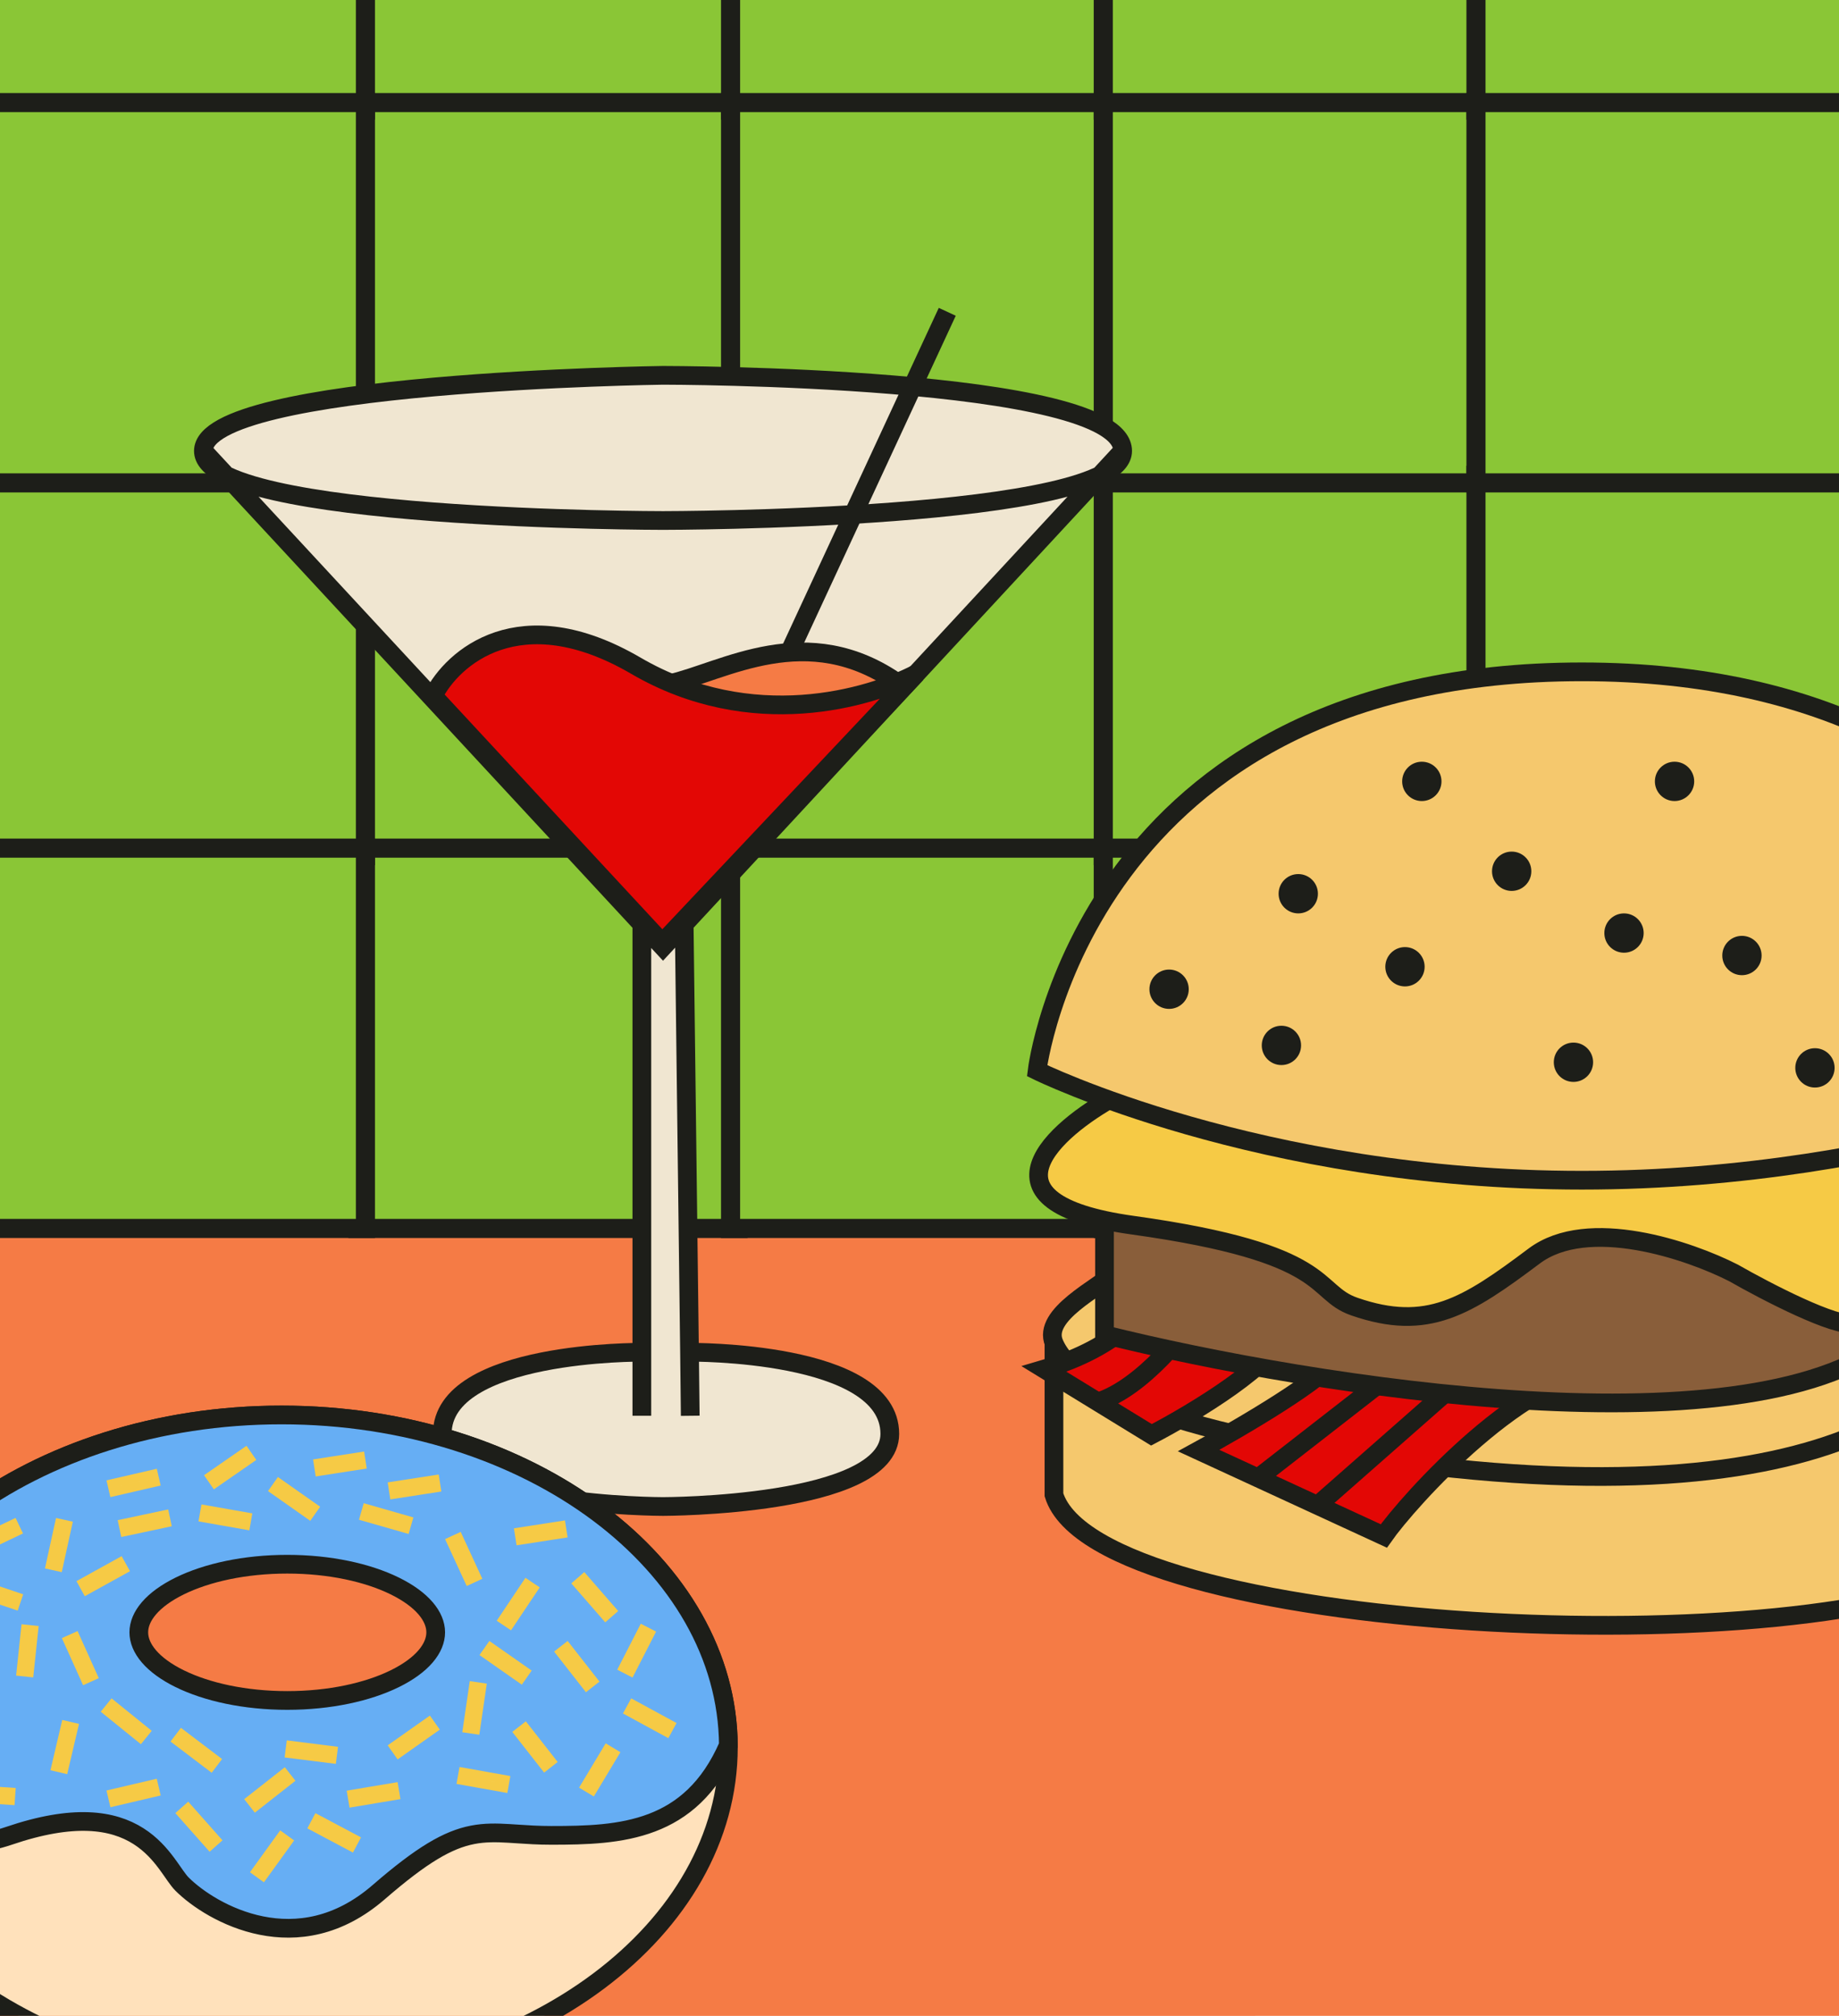<svg width="344" height="377" viewBox="0 0 344 377" fill="none" xmlns="http://www.w3.org/2000/svg">
<g clip-path="url(#clip0_645_2)">
<rect width="344" height="377" fill="#F57B45"/>
<rect x="-8.784" y="188.466" width="243.569" height="188.466" fill="#F57B45"/>
<rect x="66.945" y="-50.53" width="71.124" height="71.124" fill="#8AC636" stroke="#1D1E19" stroke-width="3.571"/>
<rect x="66.945" y="88.9" width="71.124" height="71.124" fill="#8AC636" stroke="#1D1E19" stroke-width="3.571"/>
<rect x="66.945" y="19.185" width="71.124" height="71.124" fill="#8AC636" stroke="#1D1E19" stroke-width="3.571"/>
<rect x="66.945" y="158.615" width="71.124" height="71.124" fill="#8AC636" stroke="#1D1E19" stroke-width="3.571"/>
<rect x="-2.769" y="-50.53" width="71.124" height="71.124" fill="#8AC636" stroke="#1D1E19" stroke-width="3.571"/>
<rect x="-2.769" y="88.9" width="71.124" height="71.124" fill="#8AC636" stroke="#1D1E19" stroke-width="3.571"/>
<rect x="-2.769" y="19.185" width="71.124" height="71.124" fill="#8AC636" stroke="#1D1E19" stroke-width="3.571"/>
<rect x="-2.769" y="158.615" width="71.124" height="71.124" fill="#8AC636" stroke="#1D1E19" stroke-width="3.571"/>
<rect x="136.66" y="-50.53" width="71.124" height="71.124" fill="#8AC636" stroke="#1D1E19" stroke-width="3.571"/>
<rect x="136.66" y="88.9" width="71.124" height="71.124" fill="#8AC636" stroke="#1D1E19" stroke-width="3.571"/>
<rect x="136.66" y="19.185" width="71.124" height="71.124" fill="#8AC636" stroke="#1D1E19" stroke-width="3.571"/>
<rect x="136.66" y="158.615" width="71.124" height="71.124" fill="#8AC636" stroke="#1D1E19" stroke-width="3.571"/>
<rect x="206.376" y="-50.53" width="71.124" height="71.124" fill="#8AC636" stroke="#1D1E19" stroke-width="3.571"/>
<rect x="206.376" y="88.9" width="71.124" height="71.124" fill="#8AC636" stroke="#1D1E19" stroke-width="3.571"/>
<rect x="206.376" y="19.185" width="71.124" height="71.124" fill="#8AC636" stroke="#1D1E19" stroke-width="3.571"/>
<rect x="206.376" y="158.615" width="71.124" height="71.124" fill="#8AC636" stroke="#1D1E19" stroke-width="3.571"/>
<rect x="276.091" y="-50.53" width="71.124" height="71.124" fill="#8AC636" stroke="#1D1E19" stroke-width="3.571"/>
<rect x="276.091" y="88.9" width="71.124" height="71.124" fill="#8AC636" stroke="#1D1E19" stroke-width="3.571"/>
<rect x="276.091" y="19.185" width="71.124" height="71.124" fill="#8AC636" stroke="#1D1E19" stroke-width="3.571"/>
<rect x="276.091" y="158.615" width="71.124" height="71.124" fill="#8AC636" stroke="#1D1E19" stroke-width="3.571"/>
<path d="M372.068 237.529C372.157 238.574 372.161 239.67 372.068 240.804V292.683C339.501 312.118 205.136 305.605 197.151 279.551L197.151 251.137C194.952 245.853 205.38 240.939 209.233 237.529H372.068Z" fill="#F5C86D"/>
<path d="M372.068 237.529C373.469 253.987 353.669 283.079 271.925 274.623C222.812 269.543 201.05 260.501 197.151 251.137M372.068 237.529V292.683C339.501 312.118 205.136 305.605 197.151 279.551L197.151 251.137M372.068 237.529H209.233C205.38 240.939 194.952 245.853 197.151 251.137" stroke="#1D1E19" stroke-width="3.5"/>
<path d="M302.207 256.043C285.829 255.449 263.288 280.931 258.854 287.253L246.447 281.532L235.332 276.406L224.216 271.281C232.08 267.01 248.262 257.54 250.079 253.821C251.895 250.103 259.935 252.601 263.727 254.316L276.85 254.791C296.317 254.27 344.457 241.805 342.969 248.058C341.109 255.875 322.679 256.784 302.207 256.043Z" fill="#E30705"/>
<path d="M239.732 249.241C239.115 254.685 223.245 264.237 215.388 268.333L205.361 262.188L195.334 256.043C209.359 251.925 215.206 244.323 216.377 241.037L225.205 243.984L239.732 249.241Z" fill="#E30705"/>
<path d="M276.85 254.791C296.317 254.27 344.457 241.805 342.969 248.058C341.109 255.875 322.679 256.784 302.207 256.043C285.829 255.449 263.288 280.931 258.854 287.253L246.447 281.532M276.85 254.791L246.447 281.532M276.85 254.791L263.727 254.316M246.447 281.532L235.332 276.406M235.332 276.406L224.216 271.281C232.08 267.01 248.262 257.54 250.079 253.821C251.895 250.103 259.935 252.601 263.727 254.316M235.332 276.406L263.727 254.316M225.205 243.984L239.732 249.241C239.115 254.685 223.245 264.237 215.388 268.333L205.361 262.188M225.205 243.984C222.047 248.951 213.656 259.545 205.361 262.188M225.205 243.984L216.377 241.037C215.206 244.323 209.359 251.925 195.334 256.043L205.361 262.188" stroke="#1D1E19" stroke-width="3.5"/>
<path d="M206.607 249.61V225.973L354.734 230.7V249.61C329.101 272.722 245.302 259.24 206.607 249.61Z" fill="#895E3A" stroke="#1D1E19" stroke-width="3.5"/>
<path d="M211.859 229.124C181.603 224.922 197.152 211.265 208.708 204.962L346.855 213.366C348.256 224.397 350.217 246.669 346.855 247.509C343.493 248.35 330.396 241.556 324.268 238.054C316.039 233.852 297.059 227.339 286.974 234.903C274.367 244.357 267.013 249.085 253.356 244.357C245.352 241.587 249.679 234.377 211.859 229.124Z" fill="#F6CA45" stroke="#1D1E19" stroke-width="3.5"/>
<path d="M295.904 125.645C202.93 125.645 194 200.234 194 200.234C194 200.234 235.497 220.72 295.904 220.72C356.31 220.72 401.484 200.234 401.484 200.234C401.484 200.234 388.877 125.645 295.904 125.645Z" fill="#F5C86D" stroke="#1D1E19" stroke-width="3.5"/>
<circle cx="239.699" cy="195.507" r="3.677" fill="#1D1E19"/>
<circle cx="218.688" cy="185.001" r="3.677" fill="#1D1E19"/>
<circle cx="242.851" cy="167.142" r="3.677" fill="#1D1E19"/>
<circle cx="262.811" cy="180.799" r="3.677" fill="#1D1E19"/>
<circle cx="265.963" cy="146.131" r="3.677" fill="#1D1E19"/>
<circle cx="282.771" cy="162.94" r="3.677" fill="#1D1E19"/>
<circle cx="313.237" cy="146.131" r="3.677" fill="#1D1E19"/>
<circle cx="303.783" cy="174.496" r="3.677" fill="#1D1E19"/>
<circle cx="325.844" cy="178.698" r="3.677" fill="#1D1E19"/>
<circle cx="294.328" cy="198.658" r="3.677" fill="#1D1E19"/>
<circle cx="339.501" cy="199.709" r="3.677" fill="#1D1E19"/>
<path d="M124.023 70.192C124.023 70.192 210 70.193 210 84.334C210 86.08 208.45 87.593 205.766 88.902L127.982 172.826L128.981 252.894C128.981 252.894 166.446 252.528 166.446 268.166C166.446 281.741 124.023 281.741 124.023 281.741C124.023 281.741 82.731 281.741 82.731 268.166C82.731 252.576 120.063 252.894 120.063 252.894V172.826L42.28 88.902C39.596 87.593 38.046 86.08 38.046 84.334C38.046 71.324 124.023 70.192 124.023 70.192Z" fill="#F0E6D1"/>
<path d="M210 84.334C210 70.193 124.023 70.192 124.023 70.192C124.023 70.192 38.046 71.324 38.046 84.334M210 84.334C210 97.343 124.023 97.343 124.023 97.343C124.023 97.343 38.046 97.343 38.046 84.334M210 84.334L127.982 172.826M38.046 84.334L120.063 172.826M120.063 264.772V252.894M120.063 172.826L124.023 177.098L127.982 172.826M120.063 172.826V252.894M127.982 172.826L128.981 252.894M129.114 264.772L128.981 252.894M120.063 252.894C120.063 252.894 82.731 252.576 82.731 268.166C82.731 281.741 124.023 281.741 124.023 281.741C124.023 281.741 166.446 281.741 166.446 268.166C166.446 252.528 128.981 252.894 128.981 252.894" stroke="#1D1E19" stroke-width="3.5"/>
<path d="M177.193 58.314L140.992 136.372" stroke="#1D1E19" stroke-width="3.5"/>
<path d="M168.143 127.887C150.947 115.67 135.336 125.625 125.154 127.887L148.345 139.766L168.143 127.887Z" fill="#F57B45" stroke="#1D1E19" stroke-width="3.5"/>
<path d="M118.932 124.493C97.212 111.823 84.617 122.985 81.034 130.15L123.886 176.341L171.4 125.999C162.727 130.524 140.653 137.164 118.932 124.493Z" fill="#E30705" stroke="#1D1E19" stroke-width="3.5"/>
<path d="M136.25 326.743C136.25 343.704 127.068 359.195 111.956 370.505C96.843 381.816 75.885 388.864 52.66 388.864C29.435 388.864 8.476 381.816 -6.636 370.505C-21.749 359.195 -30.931 343.704 -30.931 326.743C-30.931 309.781 -21.749 294.29 -6.636 282.98C8.476 271.669 29.435 264.622 52.66 264.622C75.885 264.622 96.843 271.669 111.956 282.98C127.068 294.29 136.25 309.781 136.25 326.743Z" fill="#FFE1BB" stroke="#1D1E19" stroke-width="3.5"/>
<path d="M-19.886 340.153C-25.32 336.213 -29.088 330.521 -30.929 326.381C-30.8 309.561 -21.641 294.21 -6.636 282.98C8.476 271.669 29.435 264.622 52.66 264.622C75.885 264.622 96.843 271.669 111.956 282.98C126.962 294.211 136.121 309.564 136.249 326.386C132.68 334.596 127.589 338.727 121.947 340.873C116.115 343.092 109.58 343.242 103.112 343.242C100.682 343.242 98.666 343.106 96.805 342.981C96.252 342.943 95.714 342.907 95.182 342.876C92.886 342.74 90.726 342.693 88.422 343.139C83.783 344.037 78.926 346.856 70.836 353.867C63.232 360.457 55.476 361.429 48.91 360.115C42.255 358.784 36.785 355.089 34.038 352.342C33.685 351.989 33.299 351.486 32.809 350.795C32.669 350.597 32.518 350.381 32.36 350.154C31.998 349.635 31.595 349.056 31.168 348.483C29.91 346.794 28.267 344.893 25.896 343.387C21.056 340.313 13.735 339.213 1.642 343.335C-7.18 346.343 -14.376 344.148 -19.886 340.153Z" fill="#66AEF4" stroke="#1D1E19" stroke-width="3.5"/>
<path d="M81.503 305.273C81.503 308.238 79.004 311.413 73.836 313.95C68.781 316.431 61.676 318.015 53.733 318.015C45.789 318.015 38.684 316.431 33.63 313.95C28.462 311.413 25.963 308.238 25.963 305.273C25.963 302.308 28.462 299.134 33.63 296.597C38.684 294.116 45.789 292.532 53.733 292.532C61.676 292.532 68.781 294.116 73.836 296.597C79.004 299.134 81.503 302.308 81.503 305.273Z" fill="#F57B45" stroke="#1D1E19" stroke-width="3.5"/>
<rect x="47.88" y="349.958" width="8.051" height="1.61" transform="rotate(-54.152 47.88 349.958)" fill="#F0E6D1" stroke="#F6CA45" stroke-width="1.61"/>
<rect x="39.277" y="345.17" width="8.051" height="1.61" transform="rotate(-131.552 39.277 345.17)" fill="#F0E6D1" stroke="#F6CA45" stroke-width="1.61"/>
<rect x="46.812" y="336.604" width="8.051" height="1.61" transform="rotate(-38.151 46.812 336.604)" fill="#F0E6D1" stroke="#F6CA45" stroke-width="1.61"/>
<rect x="54.34" y="326.373" width="8.051" height="1.61" transform="rotate(7.168 54.34 326.373)" fill="#F0E6D1" stroke="#F6CA45" stroke-width="1.61"/>
<rect x="33.999" y="324.259" width="8.051" height="1.61" transform="rotate(37.173 33.999 324.259)" fill="#F0E6D1" stroke="#F6CA45" stroke-width="1.61"/>
<rect x="20.886" y="335.45" width="8.051" height="1.61" transform="rotate(-13.18 20.886 335.45)" fill="#F0E6D1" stroke="#F6CA45" stroke-width="1.61"/>
<rect x="10.403" y="330.463" width="8.051" height="1.61" transform="rotate(-76.78 10.403 330.463)" fill="#F0E6D1" stroke="#F6CA45" stroke-width="1.61"/>
<rect x="-5.95" y="334.579" width="8.051" height="1.61" transform="rotate(3.92 -5.95 334.579)" fill="#F0E6D1" stroke="#F6CA45" stroke-width="1.61"/>
<rect x="20.989" y="318.75" width="8.051" height="1.61" transform="rotate(38.94 20.989 318.75)" fill="#F0E6D1" stroke="#F6CA45" stroke-width="1.61"/>
<rect x="14.107" y="306.098" width="8.051" height="1.61" transform="rotate(65.747 14.107 306.098)" fill="#F0E6D1" stroke="#F6CA45" stroke-width="1.61"/>
<rect x="6.344" y="304.81" width="8.051" height="1.61" transform="rotate(96.014 6.344 304.81)" fill="#F0E6D1" stroke="#F6CA45" stroke-width="1.61"/>
<rect x="2.805" y="300.192" width="8.051" height="1.61" transform="rotate(-161.383 2.805 300.192)" fill="#F0E6D1" stroke="#F6CA45" stroke-width="1.61"/>
<rect x="3.226" y="286.399" width="8.051" height="1.61" transform="rotate(154.446 3.226 286.399)" fill="#F0E6D1" stroke="#F6CA45" stroke-width="1.61"/>
<rect x="12.666" y="285.192" width="8.051" height="1.61" transform="rotate(102.381 12.666 285.192)" fill="#F0E6D1" stroke="#F6CA45" stroke-width="1.61"/>
<rect x="23.219" y="293.528" width="8.051" height="1.61" transform="rotate(151.061 23.219 293.528)" fill="#F0E6D1" stroke="#F6CA45" stroke-width="1.61"/>
<rect x="31.177" y="284.817" width="8.051" height="1.61" transform="rotate(167.992 31.177 284.817)" fill="#F0E6D1" stroke="#F6CA45" stroke-width="1.61"/>
<rect x="65.69" y="345.373" width="8.051" height="1.61" transform="rotate(-152.044 65.69 345.373)" fill="#F0E6D1" stroke="#F6CA45" stroke-width="1.61"/>
<rect x="29.091" y="277.214" width="8.051" height="1.61" transform="rotate(167.019 29.091 277.214)" fill="#F0E6D1" stroke="#F6CA45" stroke-width="1.61"/>
<rect x="45.989" y="285.264" width="8.051" height="1.61" transform="rotate(-170.033 45.989 285.264)" fill="#F0E6D1" stroke="#F6CA45" stroke-width="1.61"/>
<rect x="57.842" y="283.296" width="8.051" height="1.61" transform="rotate(-144.882 57.842 283.296)" fill="#F0E6D1" stroke="#F6CA45" stroke-width="1.61"/>
<rect x="75.886" y="285.881" width="8.051" height="1.61" transform="rotate(-164.021 75.886 285.881)" fill="#F0E6D1" stroke="#F6CA45" stroke-width="1.61"/>
<rect x="87.694" y="295.541" width="8.051" height="1.61" transform="rotate(-114.767 87.694 295.541)" fill="#F0E6D1" stroke="#F6CA45" stroke-width="1.61"/>
<rect x="39.288" y="276.09" width="8.051" height="1.61" transform="rotate(-34.709 39.288 276.09)" fill="#F0E6D1" stroke="#F6CA45" stroke-width="1.61"/>
<rect x="59.482" y="273.609" width="8.051" height="1.61" transform="rotate(-8.793 59.482 273.609)" fill="#F0E6D1" stroke="#F6CA45" stroke-width="1.61"/>
<rect x="73.437" y="277.903" width="8.051" height="1.61" transform="rotate(-8.793 73.437 277.903)" fill="#F0E6D1" stroke="#F6CA45" stroke-width="1.61"/>
<rect x="97.053" y="286.49" width="8.051" height="1.61" transform="rotate(-8.793 97.053 286.49)" fill="#F0E6D1" stroke="#F6CA45" stroke-width="1.61"/>
<rect x="73.641" y="326.6" width="8.051" height="1.61" transform="rotate(-35.184 73.641 326.6)" fill="#F0E6D1" stroke="#F6CA45" stroke-width="1.61"/>
<rect x="65.777" y="335.543" width="8.051" height="1.61" transform="rotate(-9.503 65.777 335.543)" fill="#F0E6D1" stroke="#F6CA45" stroke-width="1.61"/>
<rect x="86.608" y="331.387" width="8.051" height="1.61" transform="rotate(10.105 86.608 331.387)" fill="#F0E6D1" stroke="#F6CA45" stroke-width="1.61"/>
<rect x="90.147" y="315.545" width="8.051" height="1.61" transform="rotate(98.334 90.147 315.545)" fill="#F0E6D1" stroke="#F6CA45" stroke-width="1.61"/>
<rect x="91.738" y="308.005" width="8.051" height="1.61" transform="rotate(34.984 91.738 308.005)" fill="#F0E6D1" stroke="#F6CA45" stroke-width="1.61"/>
<rect x="94.031" y="302.884" width="8.051" height="1.61" transform="rotate(-56.211 94.031 302.884)" fill="#F0E6D1" stroke="#F6CA45" stroke-width="1.61"/>
<rect x="113.292" y="302.267" width="8.051" height="1.61" transform="rotate(-131.049 113.292 302.267)" fill="#F0E6D1" stroke="#F6CA45" stroke-width="1.61"/>
<rect x="116.54" y="311.912" width="8.051" height="1.61" transform="rotate(-62.873 116.54 311.912)" fill="#F0E6D1" stroke="#F6CA45" stroke-width="1.61"/>
<rect x="124.694" y="323.972" width="8.051" height="1.61" transform="rotate(-151.451 124.694 323.972)" fill="#F0E6D1" stroke="#F6CA45" stroke-width="1.61"/>
<rect x="101.922" y="330.374" width="8.051" height="1.61" transform="rotate(-128.062 101.922 330.374)" fill="#F0E6D1" stroke="#F6CA45" stroke-width="1.61"/>
<rect x="109.742" y="315.345" width="8.051" height="1.61" transform="rotate(-128.062 109.742 315.345)" fill="#F0E6D1" stroke="#F6CA45" stroke-width="1.61"/>
<rect x="109.425" y="334.038" width="8.051" height="1.61" transform="rotate(-58.999 109.425 334.038)" fill="#F0E6D1" stroke="#F6CA45" stroke-width="1.61"/>
</g>
<defs>
<clipPath id="clip0_645_2">
<rect width="344" height="377" fill="white"/>
</clipPath>
</defs>
</svg>
